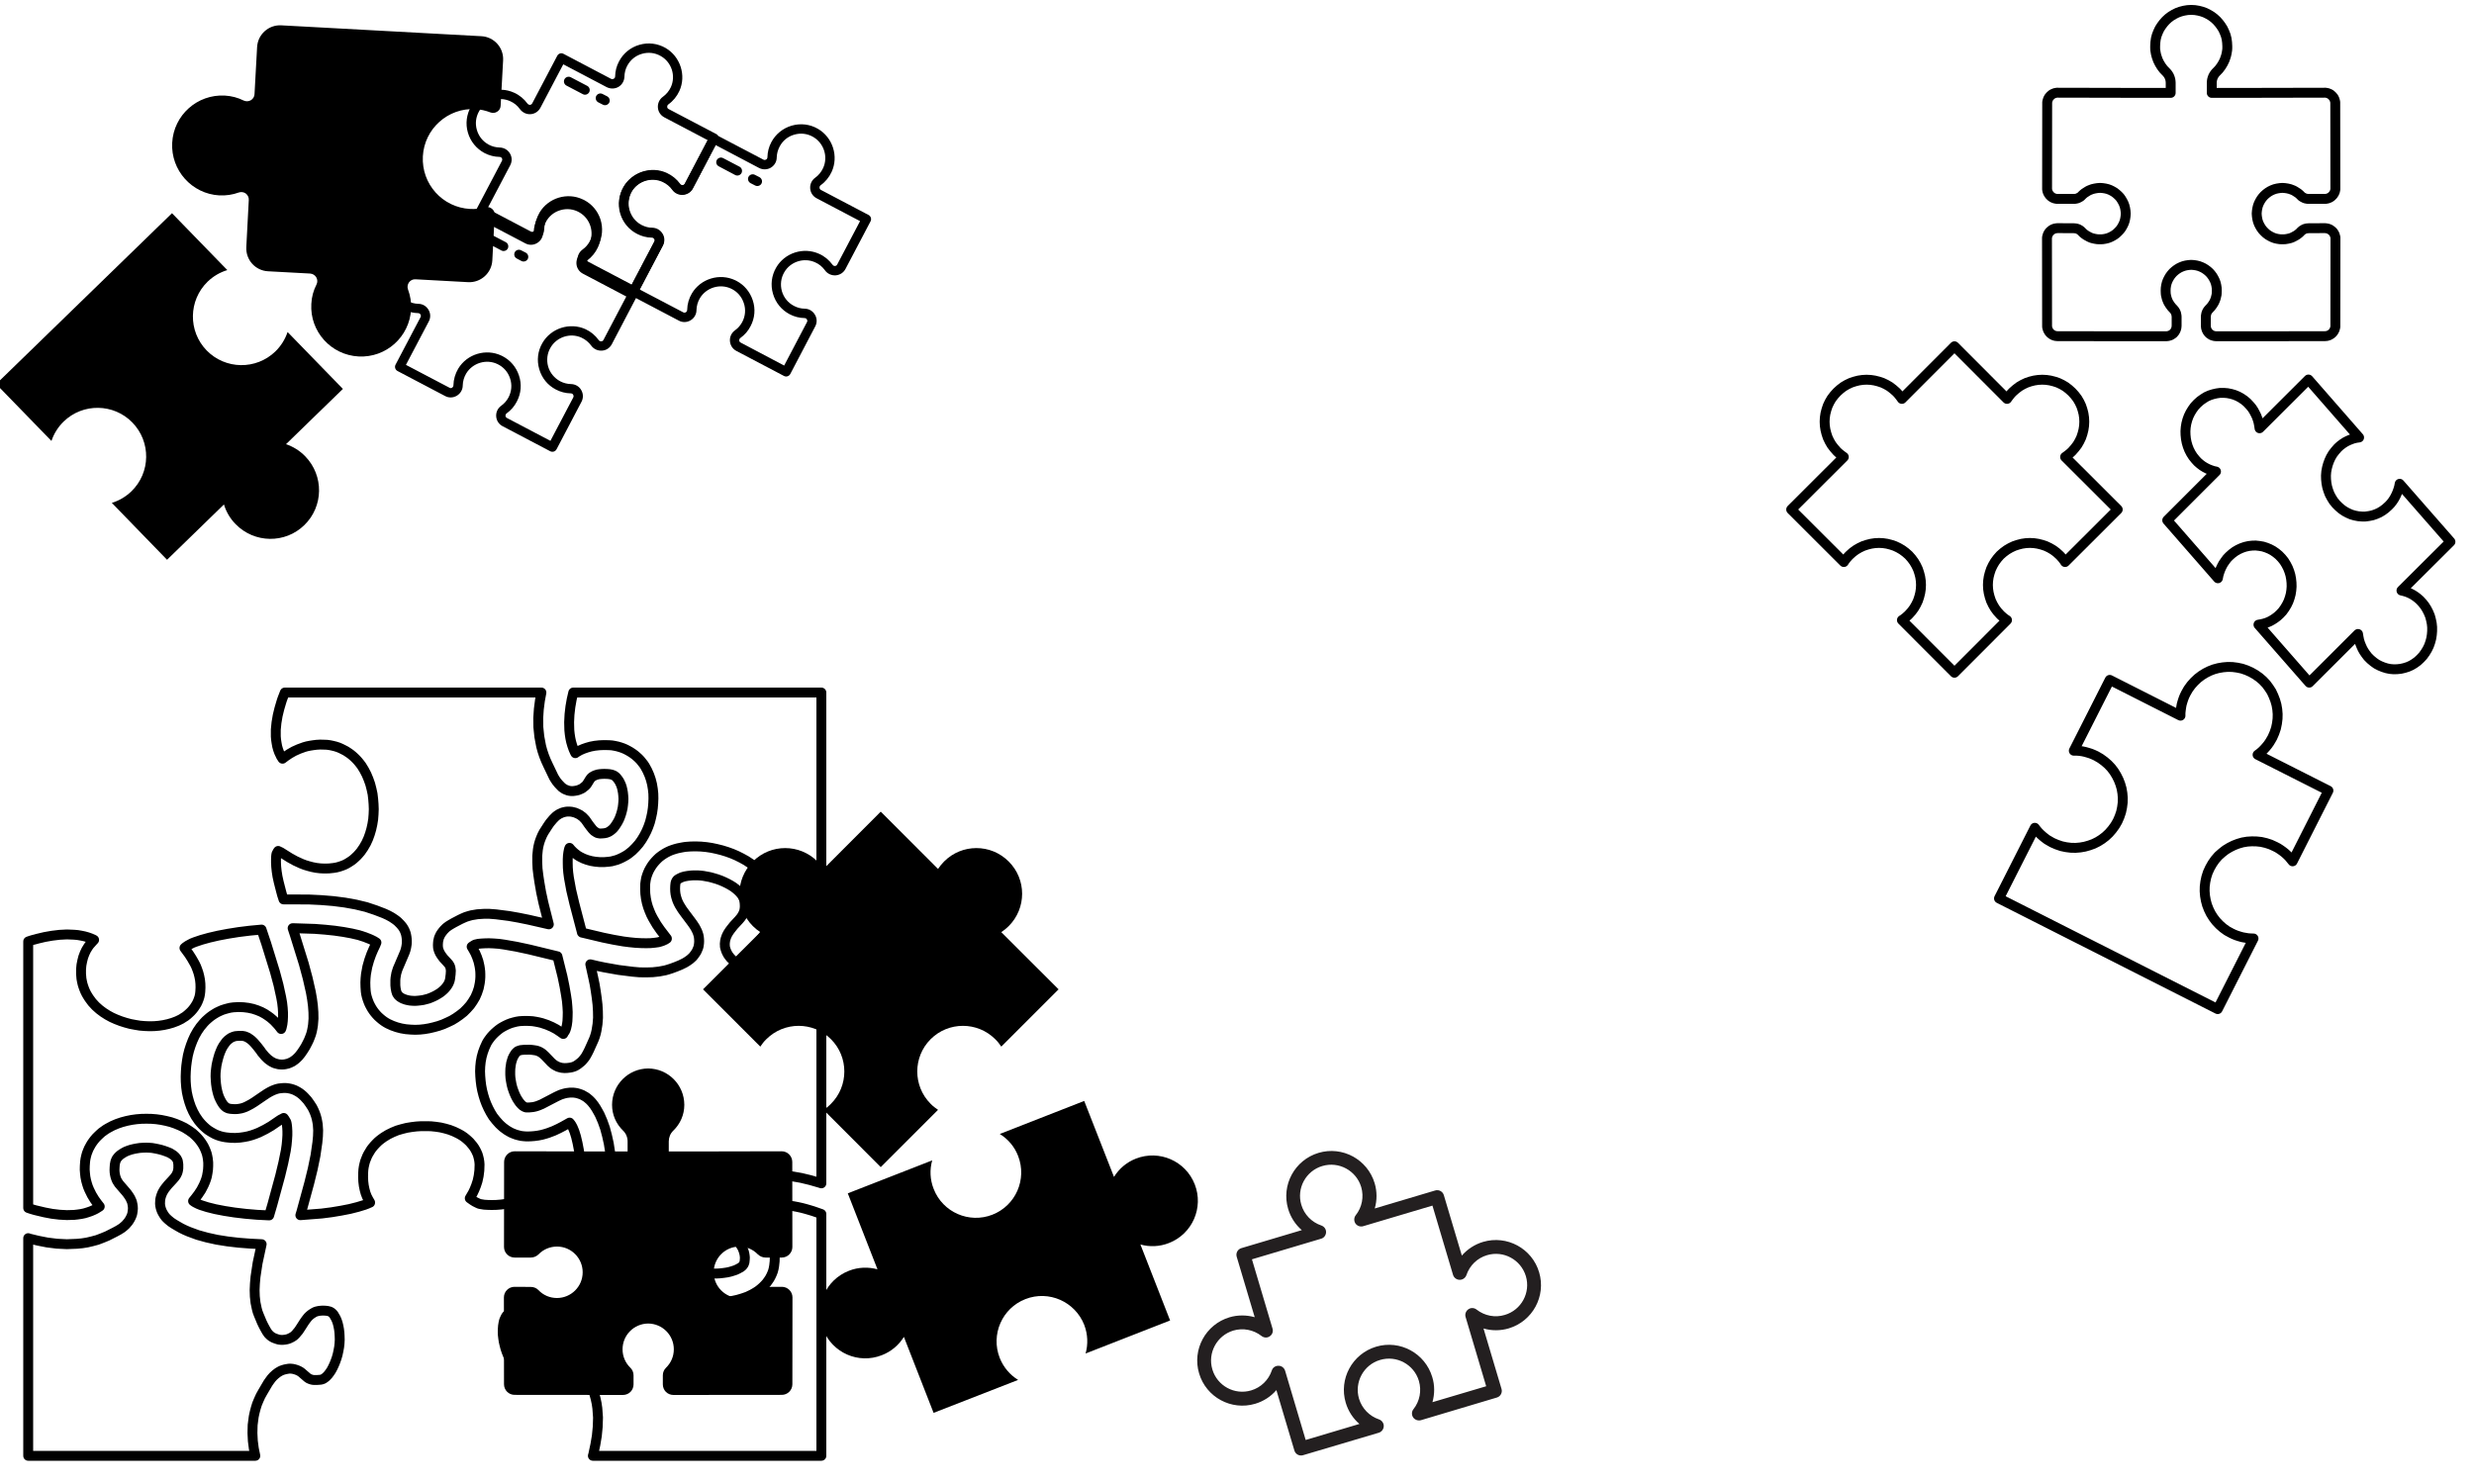<?xml version="1.0" encoding="UTF-8"?>
<!DOCTYPE svg PUBLIC "-//W3C//DTD SVG 1.1//EN" "http://www.w3.org/Graphics/SVG/1.1/DTD/svg11.dtd">
<svg version="1.2" width="250mm" height="150mm" viewBox="0 0 25000 15000" preserveAspectRatio="xMidYMid" fill-rule="evenodd" stroke-width="28.222" stroke-linejoin="round" xmlns="http://www.w3.org/2000/svg" xmlns:ooo="http://xml.openoffice.org/svg/export" xmlns:xlink="http://www.w3.org/1999/xlink" xmlns:presentation="http://sun.com/xmlns/staroffice/presentation" xmlns:smil="http://www.w3.org/2001/SMIL20/" xmlns:anim="urn:oasis:names:tc:opendocument:xmlns:animation:1.0" xml:space="preserve">
 <defs class="ClipPathGroup">
  <clipPath id="presentation_clip_path" clipPathUnits="userSpaceOnUse">
   <rect x="0" y="0" width="25000" height="15000"/>
  </clipPath>
  <clipPath id="presentation_clip_path_shrink" clipPathUnits="userSpaceOnUse">
   <rect x="25" y="15" width="24950" height="14970"/>
  </clipPath>
 </defs>
 <defs class="TextShapeIndex">
  <g ooo:slide="id1" ooo:id-list="id3 id4 id5 id6 id7 id8 id9 id10 id11 id12 id13 id14 id15 id16"/>
 </defs>
 <defs class="EmbeddedBulletChars">
  <g id="bullet-char-template-57356" transform="scale(0,-0)">
   <path d="M 580,1141 L 1163,571 580,0 -4,571 580,1141 Z"/>
  </g>
  <g id="bullet-char-template-57354" transform="scale(0,-0)">
   <path d="M 8,1128 L 1137,1128 1137,0 8,0 8,1128 Z"/>
  </g>
  <g id="bullet-char-template-10146" transform="scale(0,-0)">
   <path d="M 174,0 L 602,739 174,1481 1456,739 174,0 Z M 1358,739 L 309,1346 659,739 1358,739 Z"/>
  </g>
  <g id="bullet-char-template-10132" transform="scale(0,-0)">
   <path d="M 2015,739 L 1276,0 717,0 1260,543 174,543 174,936 1260,936 717,1481 1274,1481 2015,739 Z"/>
  </g>
  <g id="bullet-char-template-10007" transform="scale(0,-0)">
   <path d="M 0,-2 C -7,14 -16,27 -25,37 L 356,567 C 262,823 215,952 215,954 215,979 228,992 255,992 264,992 276,990 289,987 310,991 331,999 354,1012 L 381,999 492,748 772,1049 836,1024 860,1049 C 881,1039 901,1025 922,1006 886,937 835,863 770,784 769,783 710,716 594,584 L 774,223 C 774,196 753,168 711,139 L 727,119 C 717,90 699,76 672,76 641,76 570,178 457,381 L 164,-76 C 142,-110 111,-127 72,-127 30,-127 9,-110 8,-76 1,-67 -2,-52 -2,-32 -2,-23 -1,-13 0,-2 Z"/>
  </g>
  <g id="bullet-char-template-10004" transform="scale(0,-0)">
   <path d="M 285,-33 C 182,-33 111,30 74,156 52,228 41,333 41,471 41,549 55,616 82,672 116,743 169,778 240,778 293,778 328,747 346,684 L 369,508 C 377,444 397,411 428,410 L 1163,1116 C 1174,1127 1196,1133 1229,1133 1271,1133 1292,1118 1292,1087 L 1292,965 C 1292,929 1282,901 1262,881 L 442,47 C 390,-6 338,-33 285,-33 Z"/>
  </g>
  <g id="bullet-char-template-9679" transform="scale(0,-0)">
   <path d="M 813,0 C 632,0 489,54 383,161 276,268 223,411 223,592 223,773 276,916 383,1023 489,1130 632,1184 813,1184 992,1184 1136,1130 1245,1023 1353,916 1407,772 1407,592 1407,412 1353,268 1245,161 1136,54 992,0 813,0 Z"/>
  </g>
  <g id="bullet-char-template-8226" transform="scale(0,-0)">
   <path d="M 346,457 C 273,457 209,483 155,535 101,586 74,649 74,723 74,796 101,859 155,911 209,963 273,989 346,989 419,989 480,963 531,910 582,859 608,796 608,723 608,648 583,586 532,535 482,483 420,457 346,457 Z"/>
  </g>
  <g id="bullet-char-template-8211" transform="scale(0,-0)">
   <path d="M -4,459 L 1135,459 1135,606 -4,606 -4,459 Z"/>
  </g>
  <g id="bullet-char-template-61548" transform="scale(0,-0)">
   <path d="M 173,740 C 173,903 231,1043 346,1159 462,1274 601,1332 765,1332 928,1332 1067,1274 1183,1159 1299,1043 1357,903 1357,740 1357,577 1299,437 1183,322 1067,206 928,148 765,148 601,148 462,206 346,322 231,437 173,577 173,740 Z"/>
  </g>
 </defs>
 <defs class="TextEmbeddedBitmaps"/>
 <g>
  <g id="id2" class="Master_Slide">
   <g id="bg-id2" class="Background"/>
   <g id="bo-id2" class="BackgroundObjects"/>
  </g>
 </g>
 <g class="SlideGroup">
  <g>
   <g id="container-id1">
    <g id="id1" class="Slide" clip-path="url(#presentation_clip_path)">
     <g class="Page">
      <g class="Graphic">
       <g id="id3">
        <rect class="BoundingBox" stroke="none" fill="none" x="7890" y="10400" width="4611" height="4610"/>
        <defs>
         <clipPath id="clip_path_1" clipPathUnits="userSpaceOnUse">
          <path d="M 11096,15009 L 7891,13605 9294,10400 12500,11804 11096,15009 Z"/>
         </clipPath>
        </defs>
        <g clip-path="url(#clip_path_1)">
         <path fill="rgb(0,0,0)" stroke="none" d="M 8867,12830 C 8775,12805 8674,12807 8578,12845 8342,12937 8225,13203 8318,13439 8410,13674 8675,13791 8911,13698 9007,13661 9083,13595 9134,13513 L 9434,14281 10288,13948 C 10206,13897 10140,13821 10102,13725 10010,13489 10126,13223 10362,13131 10598,13039 10863,13156 10956,13391 10993,13487 10996,13588 10970,13681 L 11824,13347 11524,12579 C 11616,12605 11717,12602 11813,12564 12049,12472 12165,12206 12073,11971 11981,11735 11715,11619 11479,11711 11383,11748 11307,11815 11257,11896 L 10956,11128 10103,11462 C 10184,11512 10251,11588 10288,11684 10380,11920 10264,12186 10028,12278 9793,12370 9527,12254 9435,12018 9397,11922 9394,11821 9420,11729 L 8567,12062 8867,12830 8867,12830 Z"/>
        </g>
       </g>
      </g>
      <g class="Graphic">
       <g id="id4">
        <rect class="BoundingBox" stroke="none" fill="none" x="1626" y="199" width="3475" height="3476"/>
        <defs>
         <clipPath id="clip_path_2" clipPathUnits="userSpaceOnUse">
          <path d="M 1804,200 L 1626,3495 4921,3673 5100,378 1804,200 Z"/>
         </clipPath>
        </defs>
        <g clip-path="url(#clip_path_2)">
         <path fill="rgb(0,0,0)" stroke="none" d="M 3146,3072 C 3149,3001 3168,2935 3198,2876 3210,2853 3209,2826 3196,2803 3183,2781 3160,2767 3134,2765 L 2708,2742 C 2580,2735 2482,2626 2489,2497 L 2514,2022 C 2516,1996 2504,1972 2484,1956 2463,1941 2436,1937 2412,1946 2351,1968 2286,1978 2217,1975 1939,1960 1725,1721 1740,1443 1755,1164 1993,951 2272,966 2340,970 2404,987 2462,1016 2485,1027 2513,1026 2535,1013 2557,1000 2571,977 2572,951 L 2598,476 C 2605,347 2715,249 2843,256 L 4865,366 C 4993,373 5091,482 5084,610 L 5059,1069 C 5058,1094 5045,1116 5024,1129 5004,1142 4978,1145 4955,1136 4908,1118 4858,1106 4805,1103 4526,1088 4288,1302 4273,1580 4258,1859 4471,2097 4750,2112 4803,2115 4855,2109 4903,2095 4927,2089 4952,2094 4971,2110 4990,2125 5001,2149 4999,2173 L 4975,2632 C 4968,2760 4858,2859 4730,2852 L 4199,2823 C 4173,2821 4148,2833 4133,2854 4118,2875 4114,2902 4123,2926 4146,2988 4158,3056 4154,3126 4139,3405 3901,3618 3623,3603 3344,3588 3130,3350 3146,3072 L 3146,3072 Z"/>
        </g>
       </g>
      </g>
      <g class="Graphic">
       <g id="id5">
        <rect class="BoundingBox" stroke="none" fill="none" x="4900" y="10800" width="3301" height="3301"/>
        <defs>
         <clipPath id="clip_path_3" clipPathUnits="userSpaceOnUse">
          <path d="M 4900,10800 L 8200,10800 8200,14100 4900,14100 4900,10800 Z"/>
         </clipPath>
        </defs>
        <g clip-path="url(#clip_path_3)">
         <path fill="rgb(0,0,0)" stroke="none" d="M 7901,13007 L 7736,13008 C 7707,13008 7679,13019 7659,13040 7610,13092 7543,13120 7472,13120 7329,13120 7212,13004 7212,12860 7212,12717 7328,12600 7472,12600 7542,12600 7609,12628 7658,12679 7679,12699 7707,12711 7736,12711 L 7900,12711 C 7928,12711 7956,12700 7976,12679 7996,12659 8007,12632 8007,12604 8007,12604 8007,12604 8007,12603 L 8006,11744 C 8006,11716 7994,11688 7974,11668 7954,11648 7927,11637 7898,11637 L 6956,11639 6758,11639 6758,11537 6758,11537 C 6758,11496 6774,11457 6804,11428 6875,11359 6915,11267 6915,11168 L 6915,11166 C 6914,10964 6751,10801 6550,10800 6349,10801 6186,10964 6185,11166 L 6185,11168 C 6185,11267 6225,11359 6296,11428 6326,11457 6342,11496 6342,11537 L 6342,11537 6342,11639 6144,11639 5202,11637 C 5173,11637 5146,11648 5126,11668 5106,11688 5094,11716 5094,11744 L 5093,12603 C 5093,12604 5093,12604 5093,12604 5093,12632 5104,12659 5124,12679 5144,12700 5172,12711 5200,12711 L 5364,12711 C 5394,12711 5421,12699 5442,12679 5491,12628 5558,12600 5629,12600 5772,12600 5888,12717 5888,12860 5888,13004 5771,13120 5628,13120 5557,13120 5490,13092 5441,13040 5421,13019 5393,13008 5364,13008 L 5199,13007 C 5140,13007 5092,13055 5092,13114 L 5093,13992 C 5093,13992 5093,13992 5093,13992 5093,14051 5141,14099 5200,14099 L 6295,14100 C 6323,14100 6351,14089 6371,14069 6391,14049 6402,14021 6402,13993 L 6402,13902 C 6402,13902 6402,13902 6402,13902 6402,13873 6391,13845 6370,13825 6319,13775 6291,13710 6291,13639 L 6291,13638 C 6291,13495 6407,13379 6550,13378 6693,13379 6809,13495 6809,13638 L 6809,13639 C 6809,13710 6781,13775 6730,13825 6709,13845 6698,13873 6698,13902 6698,13902 6698,13902 6698,13902 L 6698,13993 C 6698,14021 6709,14049 6729,14069 6749,14089 6777,14100 6805,14100 L 7900,14099 C 7959,14099 8007,14051 8007,13992 8007,13992 8007,13992 8007,13992 L 8008,13114 C 8008,13055 7960,13007 7901,13007 L 7901,13007 Z"/>
        </g>
       </g>
      </g>
      <g class="Graphic">
       <g id="id6">
        <rect class="BoundingBox" stroke="none" fill="none" x="7101" y="8201" width="3600" height="3600"/>
        <path fill="rgb(0,0,0)" stroke="none" d="M 7744,10504 C 7924,10324 8217,10324 8397,10504 8577,10684 8577,10977 8397,11157 8374,11181 8348,11201 8322,11218 L 8900,11797 9479,11218 C 9453,11201 9427,11181 9404,11157 9224,10977 9224,10684 9404,10504 9584,10324 9877,10324 10057,10504 10081,10527 10101,10553 10118,10579 L 10697,10000 10118,9422 C 10145,9404 10170,9384 10193,9361 10374,9180 10374,8888 10193,8708 10013,8527 9720,8527 9540,8708 9517,8731 9497,8756 9479,8783 L 8900,8204 8322,8783 C 8304,8756 8284,8731 8261,8708 8080,8527 7788,8527 7608,8708 7427,8888 7427,9180 7608,9361 7631,9384 7656,9404 7683,9422 L 7104,10000 7683,10579 C 7700,10553 7720,10527 7744,10504 L 7744,10504 Z"/>
       </g>
      </g>
      <g class="Group">
       <g class="com.sun.star.drawing.PolyPolygonShape">
        <g id="id7">
         <rect class="BoundingBox" stroke="none" fill="none" x="18049" y="3449" width="3403" height="3403"/>
         <path fill="none" stroke="rgb(0,0,0)" stroke-width="100" stroke-linejoin="miter" d="M 18688,5612 L 18720,5583 18754,5558 18790,5537 18828,5519 18867,5506 18907,5496 18947,5490 18988,5488 19028,5490 19069,5496 19108,5506 19147,5519 19185,5537 19221,5558 19255,5583 19288,5612 19317,5645 19342,5679 19363,5715 19381,5753 19394,5792 19404,5831 19410,5872 19412,5912 19410,5953 19404,5993 19394,6033 19381,6072 19363,6110 19342,6146 19317,6180 19288,6212 19280,6220 19271,6228 19254,6243 19237,6256 19219,6268 19750,6800 20281,6268 20263,6256 20246,6243 20229,6228 20220,6220 20212,6212 20183,6180 20158,6146 20137,6110 20119,6072 20106,6033 20096,5993 20090,5953 20088,5912 20090,5872 20096,5831 20106,5792 20119,5753 20137,5715 20158,5679 20183,5645 20212,5612 20245,5583 20279,5558 20315,5537 20353,5519 20392,5506 20431,5496 20472,5490 20512,5488 20553,5490 20593,5496 20633,5506 20672,5519 20710,5537 20746,5558 20780,5583 20812,5612 20820,5620 20828,5629 20843,5646 20856,5663 20868,5681 21400,5150 20868,4619 20886,4606 20904,4592 20921,4578 20937,4563 20966,4530 20992,4496 21013,4460 21031,4422 21044,4383 21054,4343 21060,4303 21062,4262 21060,4222 21054,4181 21044,4142 21031,4103 21013,4065 20992,4029 20966,3995 20937,3963 20905,3934 20871,3908 20835,3887 20797,3869 20758,3856 20718,3846 20678,3840 20637,3838 20597,3840 20556,3846 20516,3856 20478,3869 20440,3887 20404,3908 20370,3934 20337,3963 20322,3979 20308,3996 20294,4014 20281,4032 19750,3500 19219,4032 19206,4014 19192,3996 19178,3979 19163,3963 19130,3934 19096,3908 19060,3887 19022,3869 18983,3856 18943,3846 18903,3840 18862,3838 18822,3840 18781,3846 18742,3856 18703,3869 18665,3887 18629,3908 18595,3934 18563,3963 18534,3995 18508,4029 18487,4065 18469,4103 18456,4142 18446,4181 18440,4222 18438,4262 18440,4303 18446,4343 18456,4383 18469,4422 18487,4460 18508,4496 18534,4530 18563,4563 18579,4578 18596,4592 18614,4606 18632,4619 18100,5150 18632,5681 18644,5663 18657,5646 18672,5629 18680,5620 18688,5612 Z"/>
        </g>
       </g>
      </g>
      <g class="com.sun.star.drawing.PolyPolygonShape">
       <g id="id8">
        <rect class="BoundingBox" stroke="none" fill="none" x="21849" y="3785" width="2964" height="3166"/>
        <path fill="none" stroke="rgb(0,0,0)" stroke-width="100" stroke-linejoin="miter" d="M 23327,3836 L 23839,4422 23810,4426 23781,4433 23753,4443 23725,4455 23698,4469 23672,4486 23647,4505 23623,4527 23597,4557 23573,4588 23553,4622 23537,4657 23524,4693 23514,4730 23507,4768 23504,4807 23505,4845 23509,4884 23516,4921 23527,4958 23541,4995 23559,5029 23580,5063 23605,5094 23633,5122 23662,5147 23694,5169 23726,5186 23760,5201 23795,5211 23831,5218 23867,5221 23903,5221 23939,5216 23974,5209 24009,5197 24043,5182 24075,5163 24106,5140 24136,5113 24158,5090 24178,5064 24195,5038 24210,5010 24223,4981 24234,4951 24243,4921 24249,4890 24762,5476 24267,5969 24296,5976 24325,5985 24353,5997 24380,6011 24405,6027 24430,6046 24454,6067 24476,6091 24501,6122 24522,6155 24540,6190 24555,6226 24565,6263 24573,6301 24577,6339 24577,6378 24574,6416 24568,6454 24558,6491 24545,6528 24528,6563 24508,6596 24485,6628 24458,6657 24429,6684 24397,6707 24365,6726 24331,6741 24296,6752 24261,6760 24225,6764 24189,6765 24153,6762 24118,6755 24083,6744 24049,6730 24016,6713 23985,6691 23955,6666 23927,6638 23907,6612 23889,6586 23873,6558 23860,6529 23848,6499 23839,6469 23833,6438 23828,6408 23335,6900 23335,6900 22822,6314 22851,6309 22880,6302 22908,6293 22936,6281 22963,6266 22989,6249 23014,6230 23038,6208 23065,6179 23088,6147 23108,6114 23125,6079 23138,6042 23148,6005 23154,5967 23157,5929 23156,5890 23152,5852 23145,5814 23134,5777 23120,5741 23102,5706 23081,5672 23056,5641 23028,5612 22999,5588 22967,5566 22935,5549 22901,5535 22866,5524 22830,5518 22794,5514 22758,5515 22723,5519 22687,5527 22652,5539 22619,5554 22586,5573 22555,5596 22525,5623 22503,5646 22484,5672 22466,5698 22451,5726 22438,5754 22427,5784 22418,5814 22412,5845 21900,5259 22393,4766 22365,4760 22336,4750 22309,4739 22282,4725 22256,4709 22231,4690 22207,4669 22185,4645 22160,4614 22139,4581 22121,4546 22107,4510 22096,4472 22089,4435 22085,4396 22084,4358 22087,4319 22093,4282 22103,4244 22116,4208 22133,4173 22153,4140 22176,4108 22203,4079 22233,4052 22264,4030 22296,4010 22330,3995 22365,3984 22400,3976 22436,3971 22472,3971 22508,3974 22544,3981 22579,3991 22613,4005 22646,4023 22677,4044 22707,4069 22734,4098 22755,4123 22773,4150 22788,4178 22802,4206 22813,4236 22822,4266 22828,4297 22833,4329 23327,3836 23327,3836 Z"/>
       </g>
      </g>
      <g class="Graphic">
       <g id="id9">
        <rect class="BoundingBox" stroke="none" fill="none" x="-301" y="1900" width="4527" height="4527"/>
        <path fill="rgb(0,0,0)" stroke="none" d="M 1328,4966 C 1270,5022 1202,5061 1130,5083 L 1688,5658 2263,5099 C 2285,5172 2324,5240 2381,5298 2570,5492 2881,5497 3075,5308 3270,5119 3274,4808 3085,4613 3029,4555 2962,4514 2890,4490 L 3465,3931 2906,3356 C 2882,3428 2841,3495 2783,3552 2588,3741 2277,3736 2088,3542 1899,3347 1904,3036 2098,2847 2156,2791 2224,2752 2297,2730 L 1738,2155 -39,3882 520,4457 C 544,4385 585,4318 643,4261 838,4072 1149,4077 1338,4271 1527,4466 1523,4777 1328,4966 L 1328,4966 Z"/>
       </g>
      </g>
      <g class="com.sun.star.drawing.PolyPolygonShape">
       <g id="id10">
        <rect class="BoundingBox" stroke="none" fill="none" x="20150" y="6690" width="3430" height="3562"/>
        <path fill="none" stroke="rgb(0,0,0)" stroke-width="100" stroke-linejoin="miter" d="M 22990,8557 L 23017,8571 23042,8587 23066,8604 23089,8622 23111,8642 23131,8662 23149,8684 23167,8706 23529,7991 22813,7629 22836,7612 22858,7593 22878,7573 22897,7552 22916,7529 22933,7505 22948,7480 22963,7454 22983,7408 22999,7361 23009,7313 23015,7265 23016,7218 23012,7170 23004,7124 22991,7079 22974,7035 22954,6992 22928,6952 22900,6914 22867,6879 22830,6847 22790,6819 22746,6794 22701,6774 22654,6758 22606,6748 22559,6742 22511,6741 22464,6745 22417,6753 22372,6765 22328,6782 22286,6803 22246,6828 22208,6857 22173,6890 22141,6926 22112,6966 22087,7010 22074,7037 22063,7065 22054,7093 22046,7121 22041,7149 22037,7178 22034,7206 22034,7234 21319,6872 20956,7588 20985,7588 21013,7590 21042,7594 21070,7600 21098,7608 21127,7617 21154,7628 21182,7641 21225,7666 21265,7695 21302,7727 21335,7762 21363,7799 21388,7840 21409,7882 21426,7926 21439,7971 21447,8018 21451,8065 21450,8113 21444,8160 21434,8208 21418,8255 21398,8301 21373,8344 21344,8384 21312,8421 21277,8454 21239,8483 21199,8508 21157,8529 21113,8545 21067,8558 21021,8566 20974,8570 20926,8569 20878,8563 20831,8553 20784,8537 20738,8517 20712,8502 20686,8487 20662,8469 20640,8451 20618,8431 20598,8411 20579,8389 20562,8367 20200,9081 22410,10200 22772,9486 22743,9485 22715,9483 22686,9478 22658,9473 22630,9465 22602,9456 22574,9445 22547,9432 22503,9408 22463,9379 22427,9347 22394,9312 22365,9274 22340,9234 22319,9191 22302,9147 22290,9102 22282,9056 22278,9008 22279,8961 22285,8913 22295,8866 22310,8819 22331,8773 22356,8729 22384,8689 22416,8652 22452,8620 22489,8591 22530,8566 22572,8545 22616,8528 22661,8515 22708,8507 22755,8504 22803,8505 22850,8510 22898,8521 22944,8536 22990,8557 Z"/>
       </g>
      </g>
      <g class="com.sun.star.drawing.PolyPolygonShape">
       <g id="id11">
        <rect class="BoundingBox" stroke="none" fill="none" x="234" y="6949" width="8118" height="7818"/>
        <path fill="none" stroke="rgb(0,0,0)" stroke-width="100" stroke-linejoin="miter" d="M 2878,7000 L 2860,7046 2851,7070 2843,7095 2823,7163 2806,7233 2794,7304 2787,7375 2787,7444 2790,7478 2795,7511 2801,7544 2810,7576 2821,7606 2835,7635 2840,7646 2845,7653 2850,7661 2855,7669 2888,7644 2927,7618 2971,7593 3020,7571 3075,7551 3104,7543 3135,7537 3167,7532 3200,7528 3235,7526 3272,7527 3303,7528 3333,7532 3362,7538 3390,7545 3418,7554 3444,7565 3470,7578 3495,7591 3518,7606 3541,7622 3563,7640 3583,7658 3602,7677 3620,7697 3637,7718 3653,7739 3680,7783 3704,7829 3724,7877 3741,7925 3754,7975 3765,8026 3771,8077 3775,8128 3777,8179 3775,8230 3771,8281 3763,8331 3752,8381 3738,8429 3721,8476 3700,8522 3674,8567 3645,8609 3628,8629 3610,8649 3591,8667 3571,8685 3550,8701 3527,8716 3504,8730 3480,8742 3454,8752 3427,8761 3400,8768 3371,8773 3324,8778 3279,8779 3236,8777 3194,8772 3154,8764 3116,8754 3080,8743 3046,8730 2983,8701 2927,8670 2841,8616 2836,8613 2831,8611 2823,8607 2817,8605 2814,8603 2811,8601 2804,8611 2803,8614 2801,8618 2798,8623 2795,8629 2794,8631 2794,8633 2792,8640 2790,8659 2789,8686 2789,8720 2791,8761 2796,8808 2804,8859 2816,8914 2838,9000 2850,9045 2865,9091 3122,9092 3247,9098 3368,9108 3485,9123 3596,9143 3700,9168 3796,9200 3882,9233 3921,9251 3956,9270 3988,9291 4003,9302 4018,9314 4031,9327 4044,9340 4057,9355 4069,9370 4079,9386 4088,9403 4095,9420 4101,9437 4105,9455 4108,9473 4110,9490 4111,9508 4111,9525 4110,9542 4105,9574 4098,9603 4089,9629 4018,9795 4005,9837 4001,9859 3997,9882 3995,9906 3995,9932 3995,9960 3998,9989 4002,10010 4004,10020 4007,10028 4009,10036 4012,10043 4016,10049 4020,10055 4024,10061 4029,10066 4034,10070 4039,10075 4045,10079 4051,10083 4065,10091 4073,10095 4082,10098 4101,10105 4122,10110 4144,10114 4169,10116 4194,10117 4221,10115 4249,10112 4276,10108 4304,10101 4330,10094 4356,10084 4381,10073 4405,10061 4427,10048 4449,10034 4468,10019 4486,10003 4502,9986 4516,9968 4528,9950 4537,9932 4544,9913 4548,9895 4554,9847 4555,9828 4556,9811 4554,9796 4552,9783 4549,9772 4545,9762 4540,9753 4534,9744 4527,9736 4520,9728 4482,9687 4459,9656 4453,9646 4446,9635 4440,9622 4434,9608 4432,9600 4429,9591 4427,9582 4426,9573 4425,9552 4426,9532 4428,9511 4433,9491 4435,9481 4439,9472 4443,9463 4447,9454 4456,9438 4466,9424 4476,9411 4486,9399 4497,9388 4508,9377 4520,9368 4532,9359 4558,9343 4586,9327 4651,9293 4679,9280 4707,9268 4736,9259 4765,9251 4795,9246 4825,9241 4886,9237 4948,9237 5012,9242 5145,9259 5241,9276 5340,9296 5546,9343 5491,9125 5468,9018 5450,8914 5440,8846 5432,8780 5429,8714 5429,8651 5435,8589 5440,8559 5447,8529 5456,8499 5467,8470 5479,8442 5494,8413 5537,8346 5557,8317 5568,8304 5579,8291 5590,8278 5602,8266 5615,8253 5630,8241 5638,8236 5647,8230 5656,8225 5666,8221 5676,8216 5687,8212 5699,8209 5712,8206 5725,8204 5738,8203 5751,8203 5764,8204 5776,8205 5789,8208 5801,8211 5813,8214 5824,8219 5834,8223 5854,8233 5863,8238 5870,8244 5877,8249 5884,8254 5895,8264 5904,8274 5913,8283 5920,8292 5926,8301 5932,8309 5942,8324 5962,8351 5980,8374 5988,8384 5996,8392 6004,8400 6008,8403 6012,8405 6019,8410 6027,8415 6031,8417 6035,8419 6040,8421 6045,8422 6050,8423 6056,8424 6063,8425 6071,8425 6088,8424 6110,8422 6117,8420 6125,8419 6133,8416 6141,8413 6148,8410 6156,8406 6163,8401 6171,8396 6178,8390 6186,8384 6201,8369 6215,8351 6229,8330 6243,8307 6256,8282 6267,8255 6277,8226 6285,8197 6292,8166 6296,8135 6299,8103 6300,8073 6298,8042 6295,8013 6290,7985 6284,7959 6276,7935 6266,7913 6261,7903 6256,7894 6245,7878 6234,7864 6229,7858 6223,7852 6217,7847 6210,7842 6203,7838 6196,7835 6188,7832 6179,7829 6169,7827 6159,7825 6136,7823 6106,7822 6080,7823 6058,7825 6040,7828 6024,7833 6012,7837 6002,7842 5993,7847 5986,7851 5980,7856 5974,7861 5969,7867 5964,7874 5959,7881 5948,7899 5931,7926 5924,7935 5914,7945 5900,7956 5883,7969 5877,7972 5871,7975 5857,7981 5842,7987 5825,7991 5807,7994 5790,7996 5781,7996 5772,7996 5763,7995 5755,7994 5738,7990 5723,7984 5710,7979 5698,7972 5688,7965 5679,7959 5672,7952 5665,7945 5643,7922 5625,7900 5610,7878 5596,7855 5538,7734 5516,7686 5497,7638 5481,7590 5468,7542 5450,7446 5440,7350 5439,7257 5445,7167 5456,7081 5471,7000 2878,7000 Z"/>
        <path fill="none" stroke="rgb(0,0,0)" stroke-width="100" stroke-linejoin="miter" d="M 5793,7000 L 5777,7069 5764,7143 5755,7221 5751,7300 5753,7380 5757,7419 5763,7459 5771,7497 5782,7535 5795,7572 5811,7608 5812,7608 5812,7609 5813,7610 5813,7610 5814,7613 5821,7607 5824,7605 5826,7604 5828,7603 5859,7585 5893,7570 5930,7557 5969,7546 6011,7538 6056,7533 6103,7531 6153,7532 6183,7534 6212,7539 6240,7545 6268,7553 6294,7562 6320,7573 6345,7586 6368,7599 6391,7614 6413,7630 6433,7647 6453,7665 6471,7684 6487,7704 6503,7724 6517,7745 6541,7789 6561,7834 6577,7880 6589,7927 6597,7975 6602,8023 6603,8071 6601,8120 6597,8168 6590,8216 6580,8263 6568,8310 6552,8356 6533,8401 6511,8444 6486,8486 6458,8526 6425,8564 6389,8600 6369,8616 6349,8632 6328,8646 6305,8659 6282,8671 6258,8682 6233,8692 6207,8699 6181,8706 6153,8710 6106,8714 6060,8714 6016,8710 5974,8703 5934,8692 5896,8678 5862,8661 5846,8652 5831,8642 5820,8633 5809,8625 5789,8607 5771,8589 5755,8570 5751,8580 5748,8591 5743,8617 5739,8648 5737,8684 5737,8725 5738,8770 5742,8819 5749,8872 5772,8998 5804,9133 5880,9423 5880,9424 5880,9424 5880,9425 5880,9425 5881,9425 5881,9425 5881,9426 5881,9426 5881,9426 5881,9426 5881,9426 5881,9426 5882,9426 5882,9426 5882,9426 5882,9427 5883,9427 6098,9478 6201,9499 6299,9516 6362,9524 6422,9530 6478,9533 6529,9534 6575,9533 6616,9529 6652,9524 6667,9520 6680,9516 6692,9512 6702,9508 6710,9504 6717,9501 6724,9498 6729,9494 6739,9488 6739,9487 6739,9487 6739,9486 6739,9486 6739,9486 6739,9486 6738,9486 6738,9486 6738,9485 6738,9485 6673,9400 6635,9345 6597,9280 6579,9245 6563,9207 6548,9167 6536,9125 6527,9081 6521,9034 6519,8986 6520,8935 6524,8906 6529,8877 6537,8850 6547,8823 6558,8798 6572,8773 6587,8749 6603,8727 6621,8706 6640,8686 6660,8667 6682,8650 6704,8635 6727,8621 6750,8609 6774,8598 6799,8589 6824,8581 6850,8574 6875,8569 6901,8564 6926,8560 6952,8558 6978,8556 7031,8555 7084,8557 7137,8562 7164,8566 7190,8570 7242,8581 7294,8594 7346,8610 7396,8628 7445,8649 7493,8673 7540,8699 7584,8728 7627,8759 7668,8793 7705,8830 7738,8871 7754,8892 7768,8914 7780,8937 7792,8961 7801,8986 7810,9012 7816,9038 7821,9065 7826,9106 7827,9146 7825,9184 7821,9220 7814,9255 7805,9288 7794,9319 7781,9348 7768,9376 7753,9402 7723,9449 7693,9489 7666,9522 7669,9525 7689,9533 7711,9539 7737,9544 7764,9547 7825,9549 7891,9546 7963,9538 8036,9525 8111,9509 8184,9488 8214,9479 8243,9469 8300,9449 8300,7000 5793,7000 Z"/>
        <path fill="none" stroke="rgb(0,0,0)" stroke-width="100" stroke-linejoin="miter" d="M 6890,8867 L 6873,8875 6859,8882 6853,8886 6848,8889 6843,8893 6839,8898 6836,8902 6833,8908 6830,8913 6828,8920 6826,8927 6825,8935 6823,8954 6822,8983 6823,9010 6826,9036 6831,9060 6838,9084 6846,9107 6856,9129 6867,9150 6893,9192 6922,9232 6985,9316 7001,9338 7017,9362 7025,9375 7032,9388 7039,9402 7046,9416 7052,9433 7058,9451 7062,9471 7064,9491 7065,9513 7064,9534 7061,9556 7059,9567 7056,9578 7047,9600 7038,9620 7026,9638 7014,9655 7001,9671 6986,9685 6970,9699 6953,9711 6935,9723 6916,9734 6875,9754 6831,9772 6785,9789 6754,9799 6723,9808 6660,9820 6596,9827 6530,9829 6462,9828 6393,9822 6250,9804 6109,9779 6037,9764 5965,9747 5995,9883 6009,9950 6020,10017 6030,10087 6038,10155 6042,10222 6043,10288 6038,10352 6028,10415 6021,10446 6012,10476 6001,10506 5988,10535 5954,10611 5938,10643 5922,10672 5913,10686 5903,10699 5893,10711 5882,10724 5869,10736 5855,10747 5840,10759 5823,10770 5814,10775 5803,10780 5792,10784 5781,10787 5769,10790 5756,10792 5731,10795 5705,10796 5693,10795 5681,10794 5669,10792 5658,10789 5648,10786 5638,10783 5622,10775 5607,10767 5595,10759 5585,10751 5576,10743 5568,10736 5554,10721 5508,10673 5486,10653 5475,10644 5462,10636 5449,10629 5434,10623 5417,10618 5398,10615 5376,10612 5352,10610 5294,10611 5273,10613 5263,10614 5255,10616 5247,10619 5240,10621 5233,10624 5227,10628 5222,10632 5217,10637 5212,10642 5207,10648 5198,10662 5188,10679 5184,10688 5179,10698 5172,10721 5165,10745 5161,10772 5157,10801 5156,10831 5156,10863 5158,10894 5163,10927 5169,10960 5177,10992 5187,11022 5198,11051 5210,11078 5223,11103 5237,11125 5251,11145 5264,11160 5270,11166 5276,11172 5282,11177 5288,11181 5293,11184 5298,11187 5303,11190 5308,11191 5313,11193 5317,11194 5322,11194 5326,11194 5347,11194 5368,11192 5387,11190 5406,11186 5424,11181 5441,11175 5475,11161 5619,11086 5642,11075 5667,11064 5696,11055 5711,11051 5726,11048 5742,11046 5759,11044 5776,11044 5793,11044 5811,11046 5829,11049 5847,11054 5865,11060 5883,11067 5899,11076 5915,11085 5930,11095 5943,11106 5956,11117 5969,11130 5981,11143 6003,11171 6023,11201 6042,11234 6061,11269 6089,11334 6114,11404 6134,11479 6152,11560 6165,11644 6176,11733 6190,11919 6196,11918 6202,11918 6214,11916 6238,11911 6377,11892 6444,11886 6510,11884 6575,11885 6639,11892 6701,11904 6732,11912 6762,11922 6808,11939 6849,11956 6868,11965 6886,11975 6904,11984 6921,11995 6938,12007 6954,12020 6971,12035 6986,12052 7000,12070 7006,12080 7012,12090 7017,12101 7022,12112 7026,12124 7029,12137 7031,12149 7033,12162 7033,12174 7033,12186 7032,12197 7030,12209 7028,12220 7026,12230 7019,12251 7011,12269 7003,12285 6994,12300 6985,12313 6976,12326 6967,12337 6957,12347 6921,12384 6854,12448 6825,12479 6812,12494 6800,12509 6790,12525 6781,12542 6773,12559 6768,12577 6764,12596 6762,12616 6762,12638 6764,12661 6766,12670 6768,12678 6771,12687 6774,12695 6778,12703 6783,12711 6788,12719 6795,12728 6802,12735 6809,12743 6818,12751 6827,12759 6849,12774 6874,12789 6902,12805 6933,12819 6967,12831 7002,12843 7039,12852 7078,12860 7117,12866 7157,12870 7196,12872 7235,12873 7273,12871 7310,12867 7345,12862 7377,12855 7407,12846 7434,12837 7457,12826 7475,12816 7483,12812 7490,12807 7496,12802 7502,12797 7506,12792 7510,12787 7514,12781 7517,12776 7519,12770 7521,12765 7523,12759 7524,12752 7526,12731 7527,12710 7525,12691 7522,12672 7517,12653 7511,12636 7504,12618 7495,12601 7473,12567 7448,12532 7387,12456 7354,12411 7337,12386 7321,12358 7315,12343 7308,12327 7303,12311 7299,12294 7296,12276 7294,12258 7293,12238 7294,12218 7297,12197 7302,12177 7308,12158 7316,12139 7325,12121 7336,12104 7348,12087 7362,12071 7376,12056 7392,12041 7427,12013 7465,11987 7506,11963 7553,11940 7601,11921 7650,11905 7700,11894 7750,11886 7800,11881 7850,11880 7900,11881 7998,11889 8095,11906 8187,11928 8274,11953 8278,11954 8281,11955 8284,11956 8287,11957 8294,11959 8297,11960 8300,11961 8300,9758 8297,9760 8294,9761 8288,9763 8283,9764 8277,9766 8191,9792 8102,9815 8009,9833 7915,9845 7867,9848 7819,9848 7771,9846 7723,9841 7676,9833 7628,9821 7582,9805 7535,9786 7500,9769 7468,9751 7452,9742 7438,9732 7423,9721 7410,9710 7396,9697 7382,9683 7370,9668 7358,9652 7348,9634 7339,9615 7332,9595 7329,9584 7326,9573 7325,9563 7325,9552 7324,9542 7325,9531 7327,9512 7331,9493 7337,9475 7343,9459 7350,9445 7357,9432 7372,9409 7387,9389 7414,9355 7465,9300 7486,9275 7495,9262 7503,9249 7510,9235 7516,9221 7521,9206 7524,9189 7526,9171 7526,9152 7525,9131 7522,9107 7520,9100 7519,9092 7516,9084 7512,9076 7508,9067 7503,9058 7498,9049 7491,9040 7476,9022 7457,9003 7435,8984 7410,8965 7381,8947 7350,8930 7317,8914 7282,8899 7246,8886 7209,8875 7172,8865 7134,8858 7107,8853 7080,8850 7053,8848 7027,8848 7006,8848 6987,8849 6968,8851 6950,8853 6933,8856 6917,8859 6903,8863 6890,8867 Z"/>
        <path fill="none" stroke="rgb(0,0,0)" stroke-width="100" stroke-linejoin="miter" d="M 2957,9382 L 2979,9449 3070,9742 3109,9887 3141,10028 3153,10097 3162,10164 3167,10231 3168,10296 3163,10360 3158,10391 3152,10422 3144,10452 3133,10482 3121,10512 3107,10541 3086,10581 3064,10616 3053,10632 3042,10648 3018,10678 3004,10692 2989,10706 2972,10719 2953,10732 2942,10737 2932,10742 2920,10747 2909,10751 2896,10754 2883,10757 2870,10759 2856,10760 2842,10760 2829,10759 2817,10758 2804,10755 2793,10752 2781,10749 2770,10745 2760,10740 2741,10730 2724,10718 2709,10707 2696,10695 2676,10675 2660,10656 2645,10638 2632,10619 2605,10584 2579,10553 2566,10538 2554,10526 2541,10514 2528,10504 2515,10495 2503,10487 2496,10484 2489,10481 2482,10478 2474,10475 2466,10473 2457,10472 2448,10470 2438,10470 2416,10470 2390,10472 2380,10473 2371,10475 2362,10478 2353,10481 2344,10485 2335,10489 2327,10494 2319,10500 2311,10506 2302,10513 2294,10521 2286,10529 2271,10549 2255,10572 2240,10599 2227,10629 2215,10661 2205,10695 2196,10730 2188,10767 2183,10805 2179,10843 2178,10881 2180,10919 2183,10956 2188,10992 2195,11026 2203,11057 2213,11087 2225,11113 2237,11136 2249,11155 2255,11164 2261,11171 2267,11178 2273,11183 2279,11189 2285,11193 2292,11197 2299,11200 2305,11203 2312,11205 2320,11206 2327,11208 2352,11210 2375,11211 2398,11210 2419,11207 2440,11203 2460,11197 2479,11190 2498,11181 2536,11161 2573,11138 2655,11082 2700,11052 2726,11037 2754,11023 2769,11017 2785,11011 2801,11006 2819,11002 2837,11000 2856,10998 2876,10997 2897,10998 2918,11001 2938,11005 2958,11011 2977,11018 2995,11027 3013,11037 3030,11048 3047,11061 3063,11075 3078,11090 3107,11122 3132,11157 3156,11194 3170,11222 3182,11250 3192,11278 3200,11307 3206,11336 3211,11365 3215,11425 3213,11486 3207,11549 3188,11680 3160,11816 3125,11958 3045,12251 3035,12283 3251,12266 3352,12253 3448,12237 3535,12220 3614,12200 3683,12179 3712,12168 3739,12156 3739,12156 3740,12156 3740,12156 3740,12156 3740,12156 3740,12156 3740,12156 3740,12156 3740,12156 3740,12156 3740,12156 3740,12156 3740,12156 3740,12156 3740,12155 3740,12155 3740,12154 3723,12125 3707,12094 3694,12060 3684,12023 3676,11984 3671,11942 3669,11898 3670,11851 3672,11822 3676,11794 3682,11767 3689,11740 3699,11714 3709,11689 3721,11665 3735,11642 3749,11619 3765,11598 3782,11578 3800,11559 3819,11540 3839,11523 3859,11508 3880,11493 3923,11467 3968,11445 4014,11426 4062,11412 4110,11400 4159,11392 4208,11386 4257,11383 4306,11383 4355,11384 4403,11389 4451,11396 4498,11407 4543,11420 4587,11437 4629,11457 4651,11469 4671,11481 4691,11495 4711,11511 4729,11527 4747,11544 4763,11563 4779,11582 4793,11602 4806,11624 4817,11646 4827,11669 4834,11693 4840,11718 4844,11744 4846,11770 4844,11830 4837,11886 4826,11937 4811,11983 4795,12023 4778,12059 4761,12088 4747,12112 4761,12122 4778,12134 4799,12147 4825,12160 4832,12163 4840,12167 4851,12170 4863,12172 4893,12177 4928,12179 4969,12180 5015,12179 5066,12175 5121,12167 5241,12146 5372,12117 5654,12045 5887,11986 5873,11795 5862,11707 5850,11626 5836,11553 5821,11490 5805,11438 5796,11416 5788,11397 5783,11387 5778,11378 5774,11371 5770,11365 5766,11359 5762,11355 5756,11347 5692,11383 5648,11406 5597,11430 5539,11452 5507,11462 5474,11471 5438,11478 5401,11483 5362,11486 5322,11487 5294,11485 5267,11482 5241,11476 5215,11469 5191,11460 5167,11450 5145,11438 5123,11425 5102,11410 5082,11395 5063,11378 5045,11361 5012,11324 4982,11286 4957,11245 4935,11203 4915,11159 4898,11114 4884,11068 4872,11021 4863,10973 4857,10925 4853,10877 4851,10828 4853,10779 4858,10731 4867,10683 4880,10636 4897,10590 4918,10544 4931,10522 4946,10501 4962,10480 4979,10461 4998,10442 5018,10424 5039,10407 5061,10391 5085,10377 5110,10364 5136,10352 5162,10342 5190,10334 5218,10327 5248,10322 5278,10320 5314,10319 5348,10320 5381,10322 5413,10327 5444,10333 5473,10340 5527,10358 5576,10379 5620,10402 5658,10427 5692,10451 5694,10446 5697,10441 5699,10437 5702,10433 5708,10425 5711,10419 5714,10413 5718,10402 5722,10389 5729,10358 5734,10321 5736,10278 5737,10230 5734,10177 5729,10120 5720,10060 5704,9968 5684,9871 5633,9666 5349,9597 5218,9569 5098,9548 5041,9540 4988,9536 4940,9534 4898,9535 4862,9537 4832,9540 4820,9543 4810,9545 4802,9547 4796,9550 4791,9553 4787,9555 4780,9560 4773,9564 4766,9569 4784,9599 4803,9634 4820,9674 4835,9718 4846,9767 4850,9793 4853,9820 4854,9847 4854,9876 4852,9906 4848,9937 4838,9987 4822,10035 4803,10079 4778,10121 4751,10160 4719,10196 4685,10230 4647,10260 4607,10288 4566,10313 4522,10334 4477,10354 4431,10370 4384,10383 4337,10394 4290,10402 4244,10407 4196,10409 4149,10407 4102,10403 4055,10395 4009,10383 3964,10367 3920,10347 3899,10335 3879,10322 3859,10307 3840,10291 3821,10274 3804,10256 3787,10236 3772,10216 3758,10195 3745,10172 3733,10149 3723,10125 3714,10100 3706,10074 3700,10048 3696,10021 3693,9975 3692,9930 3694,9888 3698,9847 3712,9771 3731,9704 3752,9645 3773,9596 3792,9556 3804,9527 3799,9524 3791,9519 3782,9513 3770,9507 3754,9499 3736,9491 3688,9472 3626,9452 3553,9435 3471,9420 3381,9407 3285,9397 3182,9389 2967,9382 2957,9382 Z"/>
        <path fill="none" stroke="rgb(0,0,0)" stroke-width="100" stroke-linejoin="miter" d="M 1919,9545 L 1908,9551 1899,9556 1891,9561 1884,9566 1878,9570 1873,9574 1864,9582 1911,9646 1939,9690 1968,9741 1982,9770 1994,9801 2005,9833 2014,9868 2021,9904 2025,9942 2026,9981 2024,10023 2021,10049 2016,10074 2008,10099 1999,10122 1988,10145 1975,10166 1961,10187 1946,10206 1929,10225 1911,10242 1892,10259 1873,10274 1852,10287 1832,10300 1810,10311 1789,10321 1744,10338 1699,10351 1653,10361 1606,10368 1559,10372 1510,10373 1462,10371 1413,10367 1365,10359 1317,10350 1269,10337 1222,10322 1175,10304 1130,10284 1086,10260 1044,10233 1004,10203 966,10169 931,10131 900,10089 886,10067 873,10045 861,10021 851,9997 842,9972 834,9946 828,9919 823,9892 819,9844 819,9798 823,9754 831,9713 841,9674 855,9637 871,9603 890,9572 897,9562 905,9551 921,9533 936,9516 951,9500 950,9500 949,9499 948,9499 946,9497 916,9484 885,9473 853,9464 819,9457 784,9451 749,9448 676,9445 601,9449 526,9458 452,9471 380,9488 355,9495 331,9501 308,9508 285,9516 285,12210 308,12218 331,12225 355,12232 380,12238 452,12255 526,12269 601,12278 675,12282 749,12280 784,12276 819,12271 853,12264 886,12254 918,12243 948,12230 968,12220 983,12211 1008,12195 983,12163 955,12124 927,12078 901,12025 889,11996 879,11965 870,11932 863,11897 859,11861 856,11823 857,11783 860,11741 864,11713 870,11686 877,11660 887,11634 897,11610 910,11586 923,11563 938,11541 954,11520 971,11500 990,11481 1009,11463 1028,11446 1049,11431 1070,11416 1092,11403 1137,11379 1184,11359 1231,11343 1280,11330 1329,11320 1379,11313 1429,11309 1479,11308 1530,11309 1580,11313 1629,11320 1678,11330 1726,11342 1773,11358 1819,11377 1863,11398 1905,11424 1946,11453 1965,11470 1983,11487 2000,11505 2017,11525 2032,11545 2046,11566 2059,11588 2070,11611 2080,11635 2089,11660 2095,11685 2100,11712 2104,11750 2104,11787 2102,11823 2097,11857 2091,11890 2082,11921 2071,11950 2059,11978 2033,12028 2004,12072 1976,12109 1951,12140 1957,12144 1962,12148 1970,12153 1981,12159 2003,12170 2030,12181 2096,12202 2176,12222 2269,12240 2372,12256 2482,12269 2599,12279 2720,12285 2752,12176 2831,11886 2863,11753 2888,11630 2896,11574 2901,11522 2904,11475 2904,11433 2902,11398 2899,11370 2897,11358 2895,11349 2893,11341 2890,11336 2881,11321 2875,11311 2867,11300 2860,11304 2851,11309 2840,11314 2827,11322 2739,11382 2682,11415 2618,11447 2583,11461 2546,11474 2507,11485 2466,11493 2423,11499 2378,11502 2332,11501 2283,11496 2254,11491 2226,11484 2199,11475 2173,11464 2149,11451 2125,11437 2102,11422 2081,11405 2060,11386 2041,11367 2023,11347 2006,11326 1976,11282 1951,11236 1930,11189 1913,11140 1899,11090 1888,11039 1881,10987 1877,10934 1876,10882 1878,10829 1882,10776 1889,10723 1898,10670 1911,10618 1927,10568 1946,10518 1968,10470 1994,10424 2024,10380 2059,10338 2078,10318 2099,10299 2120,10281 2143,10264 2166,10249 2191,10234 2216,10222 2243,10210 2270,10201 2299,10193 2328,10186 2358,10182 2411,10179 2461,10181 2510,10187 2556,10197 2599,10211 2640,10228 2677,10248 2710,10270 2732,10286 2752,10303 2770,10319 2786,10336 2802,10353 2816,10369 2841,10401 2845,10391 2848,10379 2854,10351 2858,10318 2860,10279 2860,10235 2857,10188 2851,10135 2841,10079 2814,9955 2778,9821 2690,9536 2643,9396 2525,9407 2412,9421 2305,9438 2205,9457 2114,9478 2035,9500 1970,9522 1942,9533 1919,9545 Z"/>
        <path fill="none" stroke="rgb(0,0,0)" stroke-width="100" stroke-linejoin="miter" d="M 1248,11652 L 1229,11664 1212,11676 1205,11683 1198,11689 1192,11696 1186,11703 1181,11710 1176,11717 1173,11725 1169,11734 1166,11742 1164,11752 1162,11762 1160,11772 1158,11800 1157,11825 1158,11848 1161,11869 1165,11888 1170,11905 1176,11921 1183,11936 1192,11950 1201,11964 1223,11990 1274,12049 1288,12067 1295,12077 1302,12087 1309,12098 1317,12111 1323,12125 1330,12140 1333,12148 1335,12156 1339,12175 1342,12195 1343,12216 1341,12238 1338,12259 1336,12269 1333,12280 1329,12290 1325,12300 1316,12318 1306,12335 1295,12351 1283,12365 1271,12379 1258,12391 1244,12403 1230,12414 1198,12434 1163,12453 1084,12493 1033,12514 983,12533 931,12547 880,12559 829,12567 777,12572 675,12576 575,12571 478,12559 386,12541 299,12520 297,12520 296,12519 292,12518 289,12517 285,12515 285,14715 2580,14715 2565,14642 2555,14565 2551,14485 2553,14403 2564,14319 2573,14277 2584,14235 2597,14193 2614,14152 2633,14110 2656,14069 2693,14006 2709,13979 2726,13955 2743,13932 2762,13911 2784,13891 2809,13872 2816,13868 2824,13863 2841,13854 2860,13847 2881,13841 2903,13837 2914,13835 2925,13834 2936,13834 2946,13835 2957,13836 2967,13838 2986,13843 3003,13849 3017,13855 3030,13862 3041,13869 3050,13876 3058,13883 3065,13889 3102,13921 3108,13926 3114,13930 3120,13934 3127,13937 3134,13940 3143,13943 3153,13946 3164,13948 3178,13949 3195,13949 3215,13948 3239,13946 3244,13945 3250,13944 3255,13942 3261,13940 3268,13937 3274,13933 3281,13928 3288,13923 3295,13917 3302,13910 3317,13894 3332,13874 3348,13850 3363,13822 3377,13792 3390,13760 3402,13726 3412,13691 3420,13654 3427,13616 3431,13579 3433,13542 3432,13506 3430,13471 3426,13437 3420,13405 3413,13376 3404,13349 3394,13326 3383,13307 3373,13290 3368,13283 3362,13277 3357,13272 3351,13267 3345,13263 3338,13259 3331,13256 3323,13254 3315,13252 3306,13250 3286,13248 3259,13247 3235,13249 3225,13250 3215,13252 3206,13254 3197,13256 3189,13259 3181,13262 3174,13266 3167,13270 3154,13278 3141,13287 3128,13298 3116,13309 3105,13322 3094,13336 3083,13351 3072,13367 3051,13400 3029,13434 3016,13453 3008,13462 2999,13473 2994,13479 2989,13485 2983,13491 2977,13497 2969,13504 2960,13510 2951,13516 2939,13522 2933,13525 2927,13528 2912,13534 2897,13538 2880,13541 2863,13543 2845,13543 2837,13543 2828,13542 2820,13541 2811,13539 2795,13534 2781,13529 2768,13524 2756,13518 2745,13511 2735,13504 2727,13497 2719,13489 2712,13482 2706,13474 2695,13458 2678,13428 2662,13398 2646,13365 2631,13329 2614,13288 2603,13259 2595,13229 2582,13167 2575,13104 2573,13040 2576,12974 2582,12906 2603,12767 2644,12576 2525,12570 2410,12561 2299,12548 2192,12531 2092,12509 1998,12483 1911,12451 1871,12434 1832,12415 1795,12394 1761,12374 1729,12353 1701,12330 1688,12318 1675,12305 1664,12291 1654,12276 1645,12261 1636,12244 1629,12226 1623,12206 1621,12196 1619,12186 1617,12166 1618,12146 1619,12126 1623,12107 1628,12089 1634,12073 1640,12058 1647,12045 1654,12033 1661,12022 1668,12012 1696,11977 1745,11924 1765,11901 1773,11890 1781,11878 1787,11866 1793,11853 1797,11839 1800,11824 1802,11808 1802,11790 1802,11770 1799,11748 1798,11742 1797,11736 1795,11730 1792,11724 1789,11718 1786,11712 1782,11706 1777,11700 1772,11694 1766,11688 1759,11682 1752,11676 1735,11665 1715,11653 1685,11641 1654,11630 1624,11621 1594,11614 1564,11608 1535,11603 1506,11601 1478,11600 1445,11601 1413,11603 1381,11608 1350,11614 1322,11621 1295,11630 1270,11640 1248,11652 Z"/>
        <path fill="none" stroke="rgb(0,0,0)" stroke-width="100" stroke-linejoin="miter" d="M 7855,12177 L 7826,12177 7798,12179 7771,12182 7745,12187 7720,12192 7696,12199 7674,12208 7654,12218 7636,12228 7623,12236 7615,12242 7608,12246 7610,12250 7612,12253 7616,12261 7621,12270 7625,12276 7629,12282 7694,12364 7731,12416 7767,12477 7783,12510 7797,12545 7809,12582 7819,12621 7826,12661 7829,12704 7828,12748 7823,12794 7818,12822 7811,12849 7801,12875 7790,12899 7777,12923 7762,12945 7746,12967 7728,12987 7709,13006 7689,13024 7668,13041 7646,13056 7623,13070 7600,13083 7552,13106 7503,13123 7452,13138 7401,13149 7348,13157 7294,13162 7240,13164 7186,13164 7131,13161 7077,13155 7023,13147 6970,13137 6917,13123 6865,13107 6814,13088 6765,13066 6717,13041 6672,13012 6629,12979 6589,12942 6570,12922 6552,12901 6536,12879 6521,12856 6507,12832 6495,12808 6485,12782 6476,12756 6470,12728 6465,12700 6460,12655 6460,12612 6464,12570 6470,12531 6480,12493 6493,12458 6508,12424 6524,12392 6542,12363 6561,12335 6602,12284 6641,12241 6678,12204 6673,12202 6669,12201 6658,12196 6645,12192 6630,12189 6596,12183 6556,12180 6511,12179 6461,12180 6407,12184 6349,12190 6288,12199 6194,12216 6181,12478 6169,12607 6153,12732 6133,12851 6108,12965 6078,13071 6044,13167 6007,13252 5988,13289 5967,13324 5956,13340 5944,13355 5931,13369 5917,13382 5903,13395 5887,13407 5870,13418 5852,13428 5832,13437 5811,13444 5790,13449 5769,13453 5748,13455 5727,13456 5707,13455 5688,13452 5671,13448 5655,13444 5640,13439 5626,13434 5612,13428 5599,13422 5574,13410 5485,13362 5442,13339 5399,13318 5353,13301 5329,13294 5304,13288 5277,13283 5248,13280 5218,13279 5186,13279 5165,13280 5157,13281 5149,13282 5143,13284 5137,13286 5131,13288 5127,13291 5123,13294 5119,13298 5116,13303 5112,13308 5106,13320 5099,13335 5095,13344 5092,13354 5087,13377 5083,13402 5081,13430 5080,13461 5081,13492 5085,13526 5090,13559 5098,13594 5107,13628 5118,13661 5131,13694 5145,13725 5161,13754 5177,13781 5195,13806 5212,13827 5228,13844 5244,13858 5258,13868 5265,13873 5271,13876 5277,13879 5283,13882 5288,13884 5293,13885 5297,13886 5301,13887 5321,13887 5339,13886 5355,13884 5369,13881 5382,13877 5393,13873 5404,13867 5414,13861 5424,13854 5433,13846 5454,13828 5477,13807 5505,13783 5522,13769 5531,13762 5542,13754 5554,13747 5567,13740 5582,13733 5599,13728 5608,13725 5617,13723 5627,13721 5637,13720 5658,13720 5680,13721 5701,13724 5722,13728 5731,13731 5741,13735 5750,13739 5759,13743 5776,13752 5791,13761 5805,13771 5819,13781 5831,13792 5843,13803 5864,13828 5884,13855 5904,13885 5944,13953 5969,13998 5989,14044 6006,14091 6019,14138 6029,14185 6036,14233 6043,14328 6040,14422 6031,14514 6016,14603 5998,14687 5997,14691 5997,14695 5995,14701 5993,14708 5991,14715 8300,14715 8300,12271 8243,12251 8214,12241 8184,12232 8143,12220 8101,12209 8060,12200 8018,12192 7976,12186 7935,12181 7894,12178 7855,12177 Z"/>
       </g>
      </g>
      <g class="Group">
       <g class="com.sun.star.drawing.PolyPolygonShape">
        <g id="id12">
         <rect class="BoundingBox" stroke="none" fill="none" x="20634" y="50" width="3018" height="3401"/>
         <path fill="none" stroke="rgb(0,0,0)" stroke-width="100" stroke-linejoin="miter" d="M 23493,2306 L 23328,2307 23317,2308 23307,2309 23296,2312 23286,2315 23281,2318 23277,2320 23272,2323 23268,2325 23263,2329 23259,2332 23255,2336 23251,2339 23242,2349 23232,2358 23222,2366 23211,2374 23200,2381 23189,2387 23178,2393 23166,2399 23154,2404 23142,2408 23129,2411 23116,2414 23091,2418 23064,2419 23038,2418 23012,2414 22987,2408 22963,2399 22941,2388 22919,2375 22899,2360 22881,2343 22864,2325 22849,2305 22836,2283 22825,2261 22816,2237 22810,2212 22806,2186 22804,2159 22806,2133 22810,2107 22816,2082 22825,2058 22836,2036 22849,2014 22864,1994 22880,1976 22899,1959 22919,1944 22940,1931 22963,1920 22987,1911 23012,1905 23038,1901 23064,1899 23090,1901 23116,1905 23141,1911 23165,1920 23177,1925 23188,1931 23199,1938 23210,1945 23221,1952 23231,1960 23241,1969 23250,1978 23258,1986 23267,1992 23276,1997 23286,2002 23296,2006 23307,2008 23317,2010 23323,2010 23328,2010 23492,2010 23503,2010 23513,2008 23523,2006 23533,2002 23538,2000 23543,1998 23547,1995 23552,1992 23556,1989 23560,1986 23564,1982 23568,1978 23575,1971 23581,1962 23587,1953 23591,1944 23595,1934 23597,1924 23599,1914 23599,1903 23599,1902 23598,1044 23598,1038 23598,1033 23597,1028 23596,1023 23593,1013 23590,1003 23585,993 23580,984 23573,976 23566,968 23558,961 23550,954 23541,949 23531,945 23522,941 23511,939 23501,937 23490,937 22548,939 22350,939 22350,837 22350,837 22351,822 22353,807 22357,792 22362,778 22365,771 22369,764 22372,758 22377,751 22381,745 22386,739 22391,733 22396,728 22422,701 22444,672 22463,641 22479,609 22485,592 22491,575 22496,558 22500,541 22503,523 22506,505 22507,486 22507,468 22507,466 22505,429 22500,392 22491,357 22478,324 22463,292 22444,262 22423,234 22400,208 22374,184 22346,163 22316,145 22284,129 22251,117 22216,108 22180,102 22143,100 22105,102 22069,108 22034,117 22001,129 21969,145 21939,163 21911,184 21885,208 21862,234 21841,262 21822,292 21807,324 21794,357 21785,392 21780,429 21778,466 21778,468 21778,486 21779,505 21782,523 21785,541 21789,558 21794,575 21800,592 21806,609 21822,641 21841,672 21863,701 21889,728 21894,733 21899,739 21904,745 21908,751 21913,758 21916,764 21920,771 21923,778 21928,792 21932,807 21934,822 21935,837 21935,837 21935,939 21737,939 20795,937 20784,937 20774,939 20763,941 20754,945 20744,949 20735,954 20727,961 20719,968 20712,976 20705,984 20700,993 20695,1003 20692,1013 20689,1023 20688,1028 20687,1033 20687,1038 20687,1044 20686,1902 20686,1903 20686,1914 20688,1924 20690,1934 20694,1944 20698,1953 20704,1962 20710,1971 20717,1978 20721,1982 20725,1986 20729,1989 20733,1992 20738,1995 20742,1998 20747,2000 20752,2002 20762,2006 20772,2008 20782,2010 20793,2010 20957,2010 20968,2010 20979,2008 20989,2006 20999,2002 21009,1997 21018,1992 21027,1986 21035,1978 21044,1969 21054,1960 21064,1952 21075,1945 21086,1938 21097,1931 21108,1925 21120,1920 21144,1911 21170,1905 21195,1901 21222,1899 21248,1901 21274,1905 21299,1911 21323,1920 21345,1931 21367,1944 21386,1959 21405,1976 21422,1994 21436,2014 21449,2036 21460,2058 21469,2082 21475,2107 21479,2133 21481,2159 21479,2186 21475,2212 21469,2237 21460,2261 21449,2283 21436,2305 21421,2325 21404,2343 21386,2360 21366,2375 21344,2388 21322,2399 21298,2408 21273,2414 21247,2418 21221,2419 21194,2418 21169,2414 21156,2411 21143,2408 21131,2404 21119,2399 21107,2393 21096,2387 21085,2381 21074,2374 21063,2366 21053,2358 21043,2349 21034,2339 21030,2336 21026,2332 21022,2329 21017,2325 21013,2323 21008,2320 21004,2318 20999,2315 20989,2312 20978,2309 20968,2308 20957,2307 20792,2306 20781,2307 20770,2309 20760,2311 20750,2315 20741,2319 20732,2325 20724,2331 20716,2338 20709,2345 20703,2354 20698,2362 20693,2372 20690,2382 20687,2392 20685,2402 20685,2413 20686,3291 20686,3291 20686,3302 20688,3313 20691,3323 20694,3333 20699,3342 20704,3351 20710,3359 20717,3367 20725,3374 20733,3380 20742,3385 20751,3390 20761,3393 20771,3396 20782,3397 20793,3398 21888,3399 21898,3398 21908,3397 21919,3394 21929,3391 21938,3387 21947,3381 21952,3378 21956,3375 21960,3372 21964,3368 21967,3364 21971,3360 21974,3356 21977,3352 21982,3343 21987,3333 21990,3323 21993,3313 21994,3303 21995,3292 21995,3201 21995,3201 21994,3190 21992,3180 21990,3169 21986,3159 21984,3154 21982,3150 21979,3145 21976,3140 21973,3136 21970,3132 21966,3128 21963,3124 21945,3105 21929,3084 21915,3062 21909,3051 21904,3039 21899,3027 21895,3015 21892,3003 21889,2990 21886,2977 21885,2964 21884,2938 21884,2937 21885,2911 21889,2885 21895,2860 21904,2836 21915,2814 21928,2792 21943,2772 21959,2754 21978,2737 21998,2722 22019,2709 22042,2698 22066,2689 22090,2683 22116,2679 22143,2677 22169,2679 22195,2683 22219,2689 22243,2698 22266,2709 22287,2722 22307,2737 22326,2754 22342,2772 22357,2792 22370,2814 22381,2836 22390,2860 22396,2885 22400,2911 22401,2937 22401,2938 22400,2964 22399,2977 22396,2990 22393,3003 22390,3015 22386,3027 22381,3039 22376,3051 22370,3062 22356,3084 22340,3105 22322,3124 22319,3128 22315,3132 22312,3136 22309,3140 22306,3145 22303,3150 22301,3154 22299,3159 22295,3169 22293,3180 22291,3190 22290,3201 22290,3201 22290,3292 22291,3303 22292,3313 22295,3323 22298,3333 22303,3343 22308,3352 22311,3356 22314,3360 22318,3364 22321,3368 22325,3372 22329,3375 22333,3378 22338,3381 22347,3387 22356,3391 22366,3394 22377,3397 22387,3398 22397,3399 23492,3398 23503,3397 23514,3396 23524,3393 23534,3390 23543,3385 23552,3380 23560,3374 23568,3367 23575,3359 23581,3351 23586,3342 23591,3333 23594,3323 23597,3313 23599,3302 23599,3291 23599,3291 23600,2413 23600,2402 23598,2392 23595,2382 23592,2372 23587,2362 23582,2354 23576,2345 23569,2338 23561,2331 23553,2325 23544,2319 23535,2315 23525,2311 23515,2309 23504,2307 23493,2306 Z"/>
        </g>
       </g>
      </g>
      <g class="Group">
       <g class="Graphic">
        <g id="id13">
         <rect class="BoundingBox" stroke="none" fill="none" x="4322" y="-200" width="3210" height="3209"/>
         <path fill="rgb(0,0,0)" stroke="none" d="M 6699,1834 C 6738,1852 6772,1879 6797,1914 6822,1949 6863,1968 6905,1965 6948,1962 6985,1938 7004,1900 L 7257,1419 C 7269,1396 7261,1368 7238,1355 L 6756,1102 C 6745,1096 6742,1086 6742,1080 6742,1076 6742,1064 6754,1055 6802,1021 6840,974 6865,920 6937,763 6875,572 6726,485 6644,438 6551,427 6461,453 6371,479 6298,539 6255,621 6230,668 6217,719 6216,773 6216,787 6206,794 6202,796 6197,799 6187,803 6175,797 L 5694,544 C 5671,532 5643,541 5631,564 L 5378,1045 C 5372,1057 5361,1059 5356,1060 5351,1060 5339,1059 5330,1047 5296,1000 5249,961 5195,937 5038,865 4847,926 4760,1076 4714,1157 4702,1251 4728,1340 4754,1430 4814,1503 4896,1547 4944,1572 4995,1585 5048,1586 5062,1586 5069,1595 5072,1599 5074,1604 5078,1614 5072,1626 L 4819,2107 C 4807,2130 4816,2159 4839,2171 L 5320,2424 C 5358,2444 5402,2443 5438,2421 5476,2399 5498,2360 5499,2317 5500,2275 5512,2233 5534,2196 5598,2089 5737,2047 5850,2101 5911,2130 5956,2181 5977,2245 5998,2309 5993,2377 5961,2437 5943,2471 5919,2499 5887,2522 5853,2547 5833,2587 5836,2630 5839,2672 5864,2709 5901,2729 L 6382,2982 C 6405,2994 6434,2985 6446,2962 L 6699,2481 C 6719,2444 6718,2399 6696,2363 6674,2326 6636,2303 6593,2302 6554,2302 6518,2292 6483,2274 6424,2243 6381,2190 6362,2125 6343,2061 6352,1993 6385,1934 6448,1826 6586,1782 6699,1834 L 6699,1834 Z M 6271,2152 C 6297,2241 6357,2314 6440,2358 6487,2383 6538,2396 6591,2397 6605,2397 6612,2407 6615,2411 6618,2416 6622,2426 6615,2437 L 6384,2877 5945,2646 C 5933,2639 5931,2629 5931,2623 5930,2619 5931,2607 5942,2598 5986,2568 6020,2528 6045,2481 6088,2398 6096,2304 6067,2215 6039,2131 5981,2063 5903,2022 5899,2020 5894,2018 5890,2016 5734,1941 5542,1999 5453,2147 5423,2198 5406,2256 5405,2315 5404,2330 5395,2337 5391,2340 5386,2343 5376,2346 5364,2340 L 4925,2109 5156,1670 C 5176,1632 5175,1588 5153,1551 5131,1514 5092,1492 5049,1491 5011,1490 4974,1481 4940,1463 4881,1432 4838,1379 4819,1314 4800,1249 4808,1182 4842,1123 4904,1015 5042,971 5156,1023 5195,1040 5229,1068 5253,1102 5279,1137 5319,1157 5362,1154 5404,1151 5441,1127 5461,1089 L 5692,650 6131,881 C 6169,900 6214,899 6250,878 6287,856 6309,817 6310,774 6311,736 6320,699 6338,665 6370,605 6423,562 6487,544 6552,525 6620,533 6678,567 6787,629 6831,767 6779,881 6761,920 6733,953 6699,978 6664,1003 6645,1044 6648,1087 6651,1129 6675,1166 6713,1186 L 7152,1417 6921,1856 C 6915,1868 6904,1870 6899,1871 6894,1871 6882,1871 6873,1858 6839,1811 6792,1773 6738,1748 6581,1676 6390,1737 6303,1887 6257,1968 6245,2062 6271,2152 L 6271,2152 Z"/>
         <path fill="rgb(0,0,0)" stroke="none" d="M 5934,868 L 5768,781 C 5745,769 5716,778 5704,801 5692,824 5701,853 5724,865 L 5890,952 C 5913,964 5941,955 5954,932 5966,909 5957,880 5934,868 L 5934,868 Z"/>
         <path fill="rgb(0,0,0)" stroke="none" d="M 6136,974 L 6089,950 C 6066,938 6037,947 6025,970 6013,993 6022,1021 6045,1034 L 6092,1058 C 6115,1070 6143,1061 6156,1038 6168,1015 6159,987 6136,974 L 6136,974 Z"/>
        </g>
       </g>
       <g class="Graphic">
        <g id="id14">
         <rect class="BoundingBox" stroke="none" fill="none" x="5862" y="616" width="3209" height="3211"/>
         <path fill="rgb(0,0,0)" stroke="none" d="M 8238,2652 C 8277,2669 8311,2697 8336,2732 8361,2767 8402,2786 8445,2783 8487,2780 8524,2756 8544,2718 L 8797,2237 C 8809,2214 8800,2185 8777,2173 L 8296,1920 C 8284,1914 8282,1904 8281,1898 8281,1893 8281,1881 8293,1872 8341,1838 8379,1791 8404,1737 8476,1580 8415,1389 8265,1302 8184,1255 8090,1244 8000,1270 7911,1296 7837,1356 7794,1438 7769,1485 7756,1536 7755,1589 7755,1604 7745,1611 7741,1613 7736,1616 7726,1620 7715,1614 L 7233,1361 C 7210,1349 7182,1357 7170,1380 L 6917,1862 C 6911,1873 6900,1876 6895,1876 6890,1876 6878,1876 6869,1864 6835,1816 6788,1778 6734,1753 6577,1681 6386,1742 6299,1892 6253,1973 6241,2067 6267,2157 6293,2246 6353,2320 6436,2363 6483,2388 6534,2401 6587,2402 6601,2402 6608,2412 6611,2416 6614,2421 6618,2431 6612,2443 L 6359,2924 C 6347,2947 6355,2975 6379,2988 L 6860,3241 C 6897,3261 6941,3260 6978,3238 7015,3216 7038,3177 7038,3134 7039,3092 7051,3050 7073,3013 7138,2906 7276,2864 7389,2918 7450,2947 7495,2999 7516,3063 7538,3126 7532,3195 7501,3254 7483,3288 7458,3317 7427,3339 7392,3364 7373,3405 7376,3447 7379,3490 7403,3527 7441,3547 L 7922,3800 C 7945,3812 7973,3804 7986,3780 L 8238,3299 C 8258,3262 8257,3217 8235,3181 8214,3144 8175,3121 8132,3120 8094,3120 8057,3110 8023,3092 7963,3061 7920,3008 7901,2943 7883,2878 7891,2810 7925,2752 7987,2644 8125,2600 8238,2652 L 8238,2652 Z M 7811,2969 C 7837,3059 7896,3132 7979,3176 8026,3201 8077,3214 8130,3215 8145,3215 8152,3225 8154,3229 8157,3234 8161,3244 8155,3255 L 7924,3695 7485,3463 C 7473,3457 7470,3447 7470,3441 7470,3436 7470,3424 7482,3416 7525,3385 7560,3345 7584,3298 7628,3216 7636,3121 7606,3033 7578,2949 7520,2880 7442,2839 7438,2837 7434,2835 7430,2833 7273,2758 7081,2816 6992,2965 6962,3015 6945,3073 6944,3132 6944,3147 6934,3154 6930,3157 6925,3160 6915,3163 6904,3157 L 6464,2926 6695,2487 C 6715,2449 6714,2405 6692,2368 6670,2331 6632,2309 6589,2308 6550,2307 6514,2297 6480,2279 6420,2248 6377,2195 6358,2130 6339,2066 6348,1998 6381,1939 6444,1831 6582,1787 6695,1839 6734,1857 6768,1884 6793,1919 6818,1954 6859,1973 6901,1970 6944,1967 6981,1943 7000,1906 L 7231,1466 7671,1698 C 7708,1717 7753,1716 7789,1695 7826,1673 7849,1634 7849,1591 7850,1553 7860,1516 7878,1482 7909,1422 7962,1379 8026,1361 8091,1342 8159,1350 8217,1384 8326,1447 8370,1585 8318,1698 8300,1737 8273,1771 8238,1796 8203,1821 8184,1862 8187,1904 8190,1947 8214,1984 8252,2004 L 8691,2235 8460,2674 C 8454,2686 8444,2688 8438,2689 8433,2689 8421,2688 8413,2676 8378,2629 8332,2590 8278,2566 8120,2494 7929,2555 7843,2705 7796,2786 7785,2880 7811,2969 L 7811,2969 Z"/>
         <path fill="rgb(0,0,0)" stroke="none" d="M 7473,1685 L 7307,1598 C 7284,1586 7256,1595 7243,1618 7231,1641 7240,1669 7263,1681 L 7429,1769 C 7452,1781 7481,1772 7493,1749 7505,1726 7496,1697 7473,1685 L 7473,1685 Z"/>
         <path fill="rgb(0,0,0)" stroke="none" d="M 7675,1791 L 7628,1767 C 7605,1755 7577,1764 7564,1787 7552,1810 7561,1838 7584,1851 L 7631,1875 C 7654,1887 7683,1878 7695,1855 7707,1832 7698,1804 7675,1791 L 7675,1791 Z"/>
        </g>
       </g>
       <g class="Graphic">
        <g id="id15">
         <rect class="BoundingBox" stroke="none" fill="none" x="3500" y="1380" width="3209" height="3208"/>
         <path fill="rgb(0,0,0)" stroke="none" d="M 5876,3413 C 5915,3431 5949,3459 5974,3493 5999,3528 6040,3547 6083,3544 6125,3542 6162,3517 6182,3480 L 6434,2999 C 6447,2976 6438,2947 6415,2935 L 5934,2682 C 5922,2676 5919,2666 5919,2660 5919,2655 5919,2643 5931,2635 5979,2600 6017,2554 6042,2500 6114,2342 6052,2152 5903,2065 5821,2018 5728,2007 5638,2033 5549,2059 5475,2119 5432,2201 5407,2248 5394,2299 5393,2352 5393,2367 5383,2374 5379,2376 5374,2379 5364,2383 5352,2377 L 4871,2124 C 4848,2112 4820,2121 4808,2144 L 4555,2625 C 4549,2636 4538,2639 4533,2639 4528,2639 4516,2639 4507,2627 4473,2579 4426,2541 4372,2516 4215,2444 4024,2506 3938,2655 3891,2736 3879,2830 3905,2920 3931,3009 3991,3083 4074,3126 4121,3151 4172,3164 4225,3165 4239,3165 4247,3175 4249,3179 4252,3184 4256,3194 4250,3205 L 3997,3686 C 3985,3709 3994,3738 4017,3750 L 4498,4003 C 4535,4023 4579,4022 4616,4000 4653,3978 4676,3939 4676,3896 4677,3854 4689,3812 4711,3775 4776,3668 4914,3626 5027,3680 5088,3709 5133,3760 5154,3824 5176,3888 5170,3956 5139,4016 5121,4050 5096,4079 5065,4101 5030,4126 5011,4166 5014,4209 5017,4251 5041,4289 5079,4308 L 5560,4561 C 5583,4573 5611,4565 5624,4541 L 5876,4061 C 5896,4023 5895,3979 5873,3942 5852,3905 5813,3883 5770,3882 5732,3881 5695,3872 5661,3854 5601,3822 5558,3769 5539,3705 5521,3640 5529,3572 5563,3514 5625,3406 5763,3361 5876,3413 L 5876,3413 Z M 5449,3731 C 5475,3821 5534,3894 5617,3937 5664,3962 5715,3975 5768,3976 5783,3976 5790,3986 5792,3990 5795,3995 5799,4005 5793,4017 L 5562,4456 5123,4225 C 5111,4219 5108,4208 5108,4203 5108,4198 5108,4186 5120,4178 5163,4147 5198,4107 5222,4060 5266,3977 5274,3883 5244,3795 5216,3710 5158,3642 5080,3601 5076,3599 5072,3597 5068,3595 4911,3520 4719,3578 4630,3727 4600,3778 4583,3836 4582,3894 4582,3909 4572,3916 4568,3919 4563,3922 4553,3926 4542,3919 L 4102,3688 4333,3249 C 4353,3212 4352,3167 4330,3131 4308,3094 4270,3071 4227,3071 4189,3070 4152,3060 4118,3042 4058,3011 4015,2958 3996,2894 3977,2829 3986,2761 4019,2703 4082,2594 4220,2550 4333,2602 4372,2620 4406,2648 4431,2682 4456,2717 4497,2736 4539,2733 4582,2730 4619,2706 4638,2669 L 4869,2229 5309,2460 C 5346,2480 5391,2479 5427,2457 5464,2436 5487,2397 5487,2354 5488,2316 5498,2279 5515,2245 5547,2185 5600,2142 5664,2124 5729,2105 5797,2113 5855,2147 5964,2209 6008,2347 5956,2461 5938,2500 5911,2533 5876,2558 5841,2583 5822,2624 5825,2667 5828,2709 5852,2746 5890,2766 L 6329,2997 6098,3436 C 6092,3448 6082,3450 6076,3450 6071,3451 6059,3450 6050,3438 6016,3390 5970,3352 5916,3327 5758,3256 5567,3317 5481,3467 5434,3548 5423,3641 5449,3731 L 5449,3731 Z"/>
         <path fill="rgb(0,0,0)" stroke="none" d="M 5111,2448 L 4945,2361 C 4922,2349 4894,2358 4881,2381 4869,2404 4878,2432 4901,2444 L 5067,2532 C 5090,2544 5119,2535 5131,2512 5143,2489 5134,2460 5111,2448 L 5111,2448 Z"/>
         <path fill="rgb(0,0,0)" stroke="none" d="M 5313,2554 L 5266,2530 C 5243,2518 5215,2526 5202,2549 5190,2573 5199,2601 5222,2613 L 5269,2638 C 5292,2650 5321,2641 5333,2618 5345,2595 5336,2566 5313,2554 L 5313,2554 Z"/>
        </g>
       </g>
      </g>
      <g class="Graphic">
       <g id="id16">
        <rect class="BoundingBox" stroke="none" fill="none" x="11400" y="10700" width="4671" height="4672"/>
        <path fill="rgb(35,31,32)" stroke="none" d="M 15018,14012 L 14810,13312 C 14801,13283 14813,13251 14838,13234 14863,13216 14897,13218 14921,13237 15002,13300 15108,13321 15206,13291 15373,13242 15469,13066 15419,12899 15369,12733 15194,12637 15027,12687 14928,12716 14851,12791 14818,12889 14808,12917 14780,12937 14750,12936 14719,12936 14692,12915 14683,12886 L 14475,12186 13776,12394 C 13746,12403 13715,12392 13697,12367 13680,12341 13681,12307 13700,12283 13764,12203 13784,12096 13755,11998 13705,11832 13529,11736 13362,11786 13196,11835 13100,12011 13150,12178 13179,12276 13254,12354 13352,12387 13381,12397 13401,12424 13400,12455 13399,12486 13379,12513 13349,12521 L 12651,12729 12859,13429 C 12868,13458 12857,13490 12831,13507 12806,13525 12772,13523 12748,13504 12667,13441 12561,13420 12463,13449 12297,13499 12201,13675 12251,13842 12300,14008 12476,14104 12643,14054 12741,14025 12819,13950 12852,13852 12861,13823 12889,13804 12920,13805 12951,13805 12977,13826 12986,13855 L 13194,14555 13737,14393 C 13672,14337 13624,14263 13599,14179 13527,13938 13665,13684 13906,13612 14147,13540 14401,13678 14473,13919 14499,14002 14498,14091 14475,14173 L 15018,14012 Z M 14359,14355 C 14330,14363 14298,14352 14280,14327 14263,14301 14264,14267 14283,14244 14347,14163 14367,14057 14338,13958 14289,13792 14113,13696 13946,13746 13779,13795 13684,13971 13733,14138 13763,14237 13838,14314 13935,14347 13964,14357 13984,14385 13983,14415 13982,14446 13962,14473 13932,14482 L 13167,14709 C 13130,14720 13091,14699 13080,14662 L 12898,14051 C 12842,14116 12768,14164 12684,14189 12443,14261 12188,14123 12117,13882 12045,13641 12183,13387 12424,13315 12508,13290 12597,13291 12679,13314 L 12497,12703 C 12486,12666 12507,12627 12544,12616 L 13155,12434 C 13090,12378 13042,12304 13017,12220 12945,11979 13083,11725 13324,11653 13565,11581 13819,11719 13891,11960 13916,12044 13916,12133 13892,12215 L 14503,12033 C 14540,12022 14579,12043 14590,12080 L 14772,12691 C 14828,12627 14902,12578 14986,12553 15227,12481 15482,12619 15553,12860 15625,13101 15487,13355 15246,13427 15162,13452 15073,13452 14991,13428 L 15173,14039 C 15184,14076 15163,14115 15126,14126 L 14359,14355 Z"/>
       </g>
      </g>
     </g>
    </g>
   </g>
  </g>
 </g>
</svg>